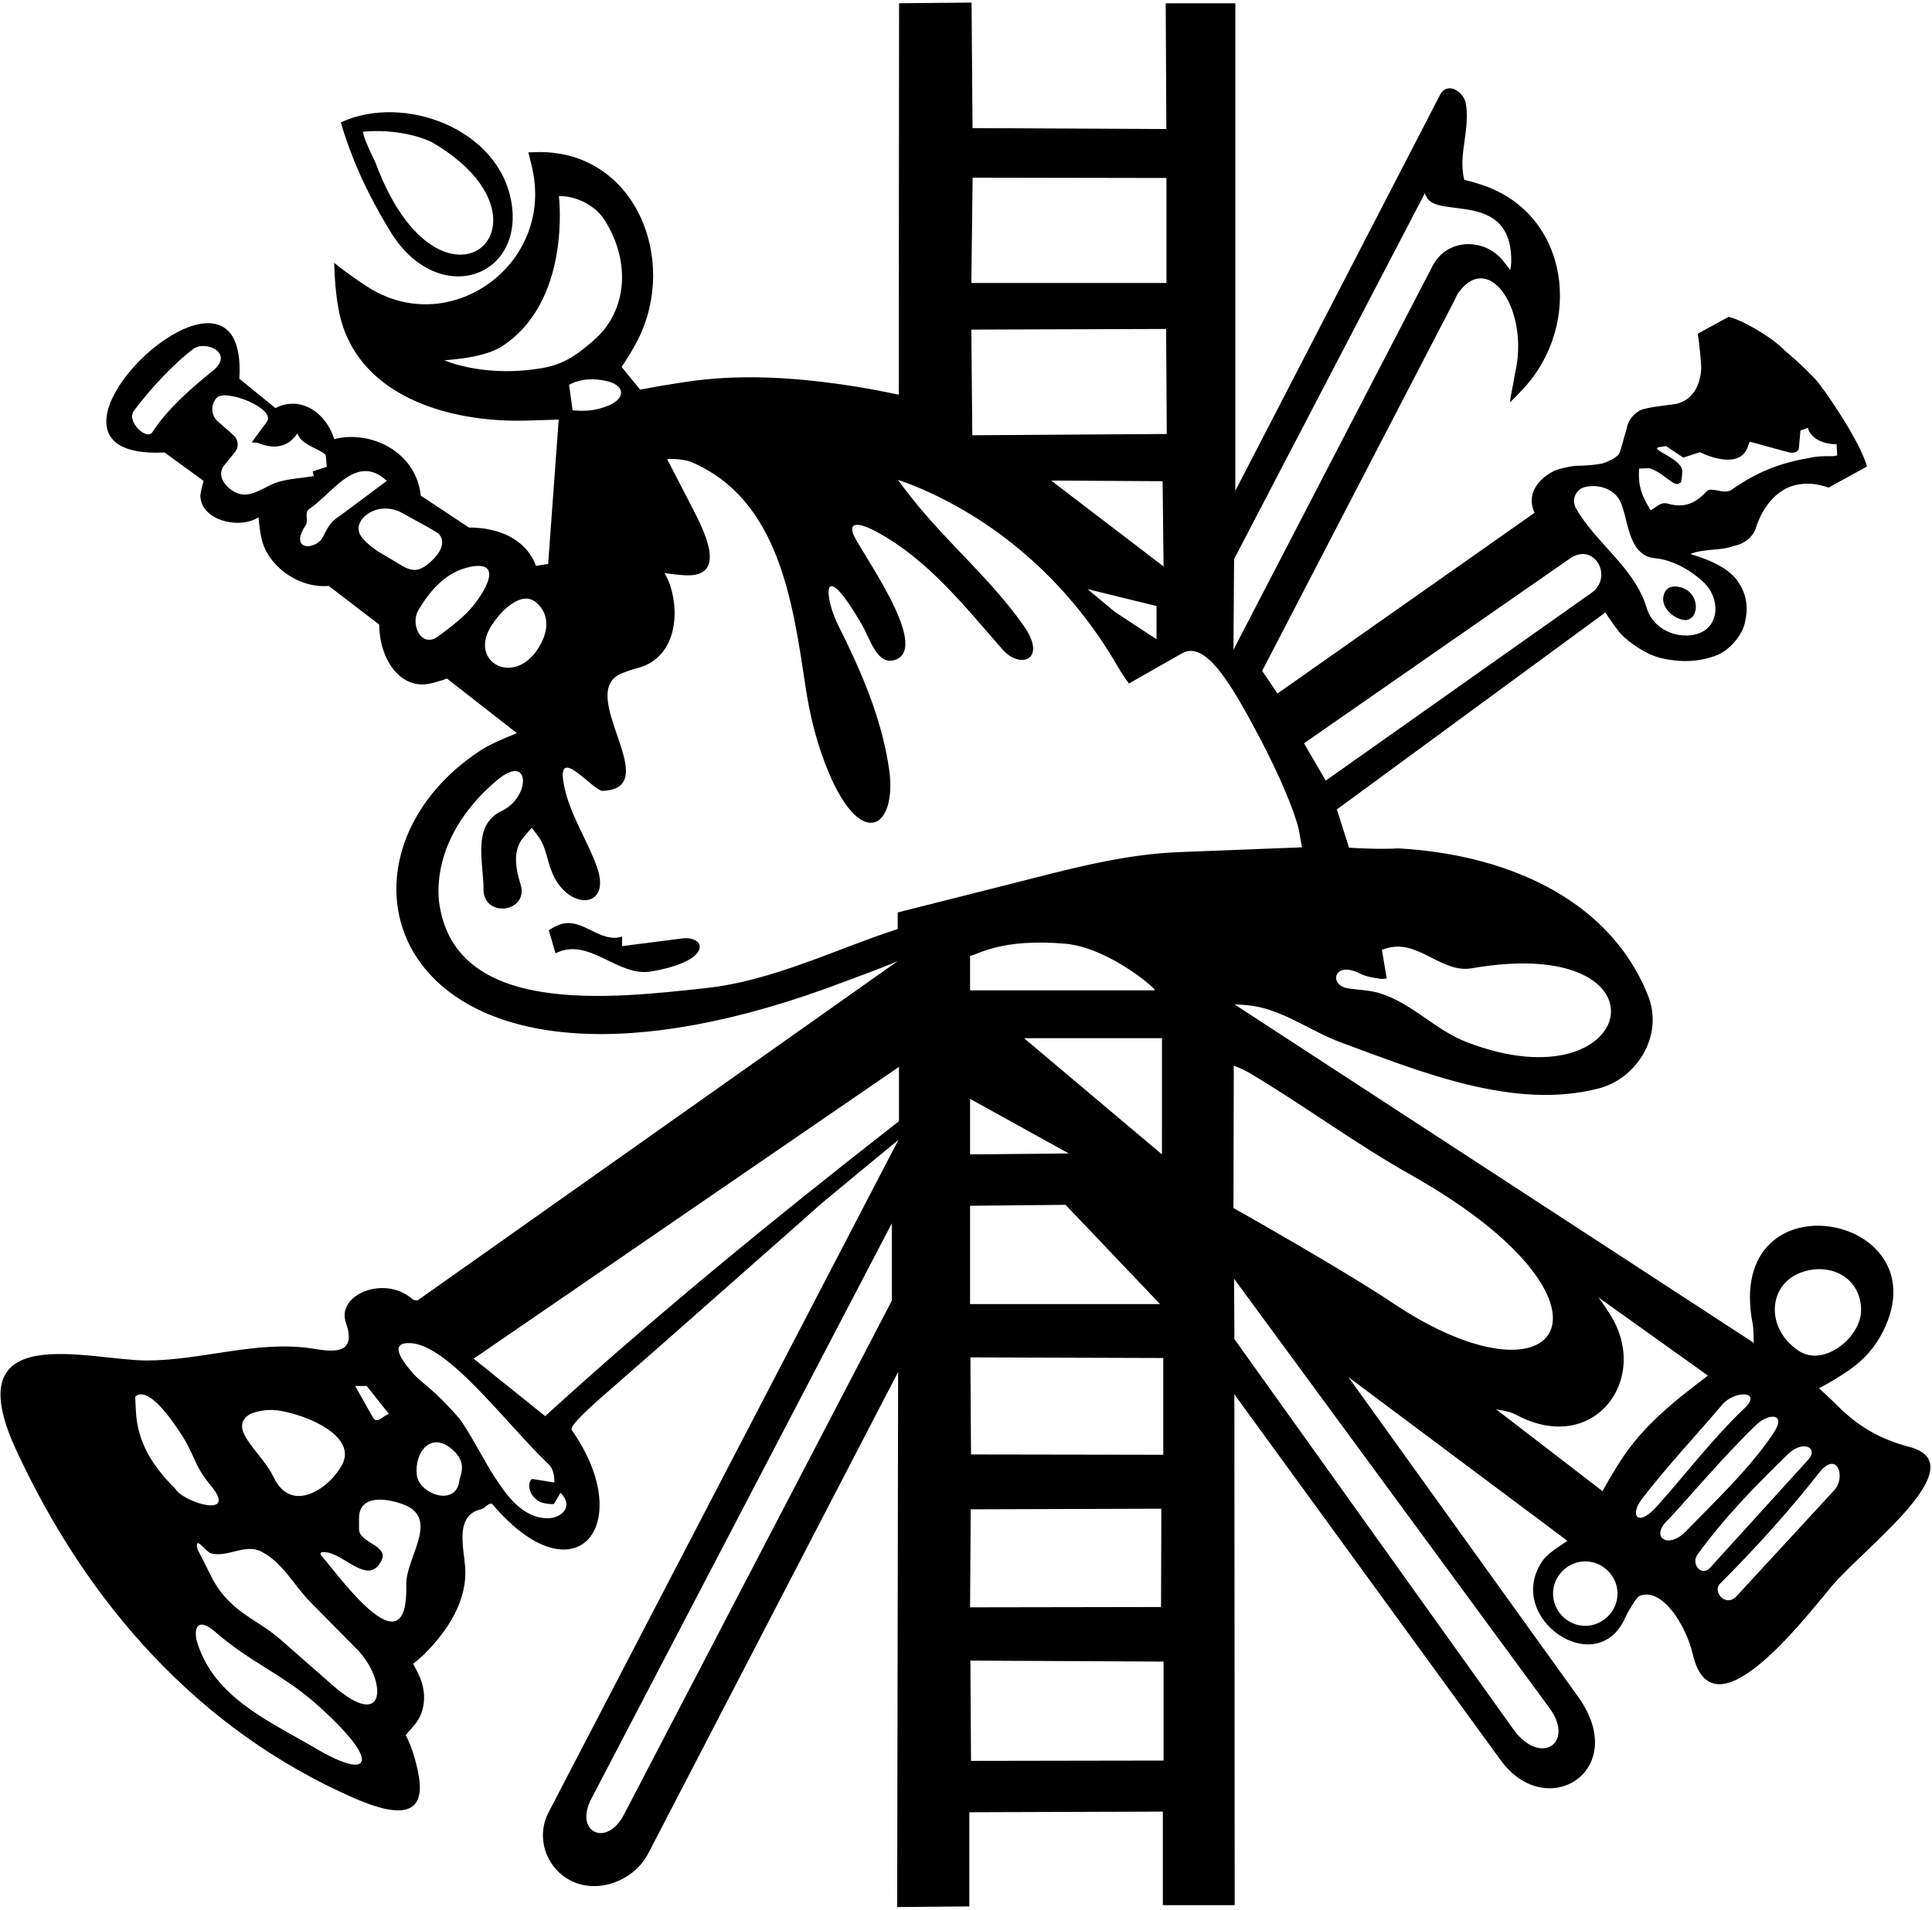 <?xml version="1.0" encoding="UTF-8"?>
<svg xmlns="http://www.w3.org/2000/svg" xmlns:xlink="http://www.w3.org/1999/xlink" width="544pt" height="538pt" viewBox="0 0 544 538" version="1.1">
<g id="surface1">
<path style=" stroke:none;fill-rule:nonzero;fill:rgb(0%,0%,0%);fill-opacity:1;" d="M 537.734 407.512 C 529.102 405.266 522.988 401.488 517.414 395.914 C 515.703 394.203 513.906 392.586 512.199 390.969 C 514.809 389.621 517.324 388.09 519.754 386.473 C 523.617 383.953 526.945 380.719 529.281 376.672 C 549.152 341.965 485.133 329.559 493.496 372.805 C 493.855 374.781 493.676 376.402 493.855 378.199 L 347.656 282.891 C 348.824 282.891 349.902 282.98 350.984 283.07 C 360.695 283.879 368.605 290.266 377.598 293.59 C 400.078 301.863 426.602 312.836 450.43 306.449 C 460.859 303.66 468.59 291.613 464.004 280.285 C 452.676 252.051 422.375 240.453 393.602 238.926 C 389.16 239.227 382.758 238.906 379.848 238.742 L 376.43 227.953 L 452.047 172.477 C 452.676 173.559 455.105 176.973 455.645 177.602 C 456.988 179.684 462.645 184.012 467.332 185.246 C 473.438 186.766 478.992 186.336 483.605 184.438 C 487.094 183.039 490.352 178.949 491.16 175.984 C 491.746 173.625 492.82 168.945 489.539 164.027 C 487.426 160.738 483.25 158.566 479.469 157.191 C 478.391 156.832 477.223 156.383 475.965 156.023 C 479.68 154.473 484.805 155.121 488.082 153.754 C 490.004 153.512 493.125 152.07 494.305 149.012 C 494.305 149.012 496.246 141.59 501.949 138.129 C 504.73 136.305 509.371 135.348 514.895 137.32 L 525.688 131.387 C 523.855 124.461 513.637 109.449 511.121 106.754 C 508.422 103.875 505.547 101.266 502.578 98.746 C 499.129 95.168 491.203 90.367 486.754 89.219 L 478.031 93.984 C 478.391 95.781 479.02 102.164 479.02 103.426 C 478.961 108.375 476.488 113.469 470.66 113.945 C 470.66 113.945 463.754 114.695 462.027 115.473 C 460.23 116.297 458.445 118.246 458.07 120.508 C 458.07 120.508 456.184 127.25 456.094 127.34 C 455.75 128.621 453.188 129.902 451.105 130.543 C 447.906 131.184 443.676 131.184 443.586 131.184 C 441.984 131.344 438.141 132.145 437.031 132.914 C 435.742 133.586 429.02 137.586 432.086 144.426 L 359.703 195.316 L 355.391 188.934 L 409.426 84.812 C 409.785 84.004 410.414 82.652 410.957 82.023 C 419.59 70.785 430.664 87.66 426.617 105.012 C 426.137 108.133 425.418 111.016 425.16 113.316 C 426.422 112.145 427.68 110.797 428.938 109.449 C 445.754 91.375 442.066 60.355 417.34 52.082 C 415.723 51.543 414.102 51.094 412.305 50.645 C 411.73 48.352 411.676 45.969 411.855 43.992 C 412.305 38.867 413.562 34.371 412.754 29.246 C 412.215 25.828 407.539 22.773 405.473 26.727 L 347.836 138.219 L 347.836 0.922 L 328.234 0.922 L 328.414 36.348 L 273.84 36.078 L 273.566 0.727 L 253.156 0.922 L 253.066 111.156 C 248.395 110.168 243.27 109.18 237.691 108.371 C 222.855 106.211 207.84 105.312 193.004 107.562 C 188.238 108.281 184.016 109 180.238 109.719 L 175.023 103.336 C 176.73 100.816 178.352 98.211 179.699 95.512 C 190.938 73.031 178.98 42.824 151.914 42.824 C 150.836 42.824 149.848 42.91 148.77 42.91 C 149.309 44.98 149.848 47.051 150.207 49.117 C 154.793 75.551 125.84 95.512 103.184 80.586 C 100.035 78.52 96.977 76.359 94.102 74.023 C 94.191 78.43 94.551 82.652 95.27 86.789 C 99.586 111.426 126.199 119.16 148.59 118.441 L 157.309 118.172 L 154.344 158.812 L 150.926 159.352 C 148.047 151.707 140.316 148.562 132.043 148.562 L 118.469 139.57 C 117.207 127.25 104.441 121.047 94.102 123.656 C 91.852 116.281 84.66 111.246 77.555 114.934 L 67.395 106.66 C 70.184 61.074 -1.297 129.859 46.355 127.43 L 57.324 135.434 C 56.965 136.691 56.605 138.039 56.426 139.391 C 56.246 146.402 67.215 149.281 72.789 145.684 C 72.969 147.754 73.238 149.91 73.691 151.887 C 75.309 158.992 83.582 165.734 92.574 165.016 L 106.777 175.895 C 106.777 185.156 112.441 194.598 121.434 192.438 C 122.965 192.078 124.402 191.629 125.84 191.09 L 145.531 206.465 C 141.934 207.992 138.82 209.137 135.191 211.41 C 85.02 244.41 112.805 324.254 238.41 276.238 C 241.738 274.98 248.484 272.551 252.797 270.664 L 117.566 366.242 C 117.117 366.152 116.488 366.242 116.039 365.789 C 108.309 359.047 94.551 364.531 97.426 372.625 C 100.844 382.336 92.301 380.449 87.629 379.73 C 72.16 377.48 56.785 383.145 41.32 383.145 C 25.047 383.145 -12.539 371.277 4.457 408.141 C 24.328 451.301 55.887 487.266 99.766 506.418 C 120.535 515.496 119.547 504.797 116.668 494.816 C 116.039 492.66 115.23 490.59 114.242 488.613 C 115.141 487.625 115.949 486.727 116.758 485.738 C 119.996 481.781 120.086 476.387 118.016 471.891 C 117.477 470.723 116.938 469.645 116.309 468.562 C 117.387 467.754 118.469 466.855 119.457 465.867 C 126.02 459.301 131.684 450.852 130.965 441.23 C 130.516 435.477 128.09 426.754 135.461 425.047 C 136.629 424.773 137.887 422.797 138.695 423.695 C 162.164 451.211 179.609 429.27 160.996 402.746 C 160.098 401.578 167.383 395.285 169.18 393.664 L 185.723 379.188 L 226.992 342.773 C 228.699 341.156 230.5 339.629 232.297 338.098 C 239.133 332.434 245.965 326.77 252.977 321.016 L 154.434 510.465 C 150.926 517.297 153.535 525.57 160.188 529.344 C 167.922 533.75 178.441 529.793 182.484 522.062 L 252.887 386.383 L 252.617 537.078 L 272.938 536.898 L 272.938 510.371 L 327.426 510.195 L 327.426 536.539 L 347.656 536.539 L 347.566 392.676 L 422.555 495.719 C 435.414 513.43 459.238 498.684 444.402 477.914 L 379.664 387.82 L 441.348 433.945 C 438.738 435.746 435.594 437.543 434.062 439.969 C 423.812 455.797 449.438 473.328 457.531 455.797 C 458.25 454.086 460.77 449.859 461.578 449.504 C 467.961 446.715 474.793 457.953 476.594 465.688 C 481.988 489.512 506.715 457.594 515.703 446.805 C 524.605 436.105 556.523 412.547 537.734 407.512 Z M 251.117 366.297 L 175.727 510.969 C 170.824 520.477 161.562 515.977 166.508 506.57 L 251.117 344.52 Z M 510.371 357.562 C 517.742 356.574 524.035 361.246 524.035 368.977 C 524.035 376.711 513.43 385.16 506.418 380.395 C 496.172 373.562 497.879 359.27 510.371 357.562 Z M 382.277 273.867 C 384.258 274.859 385.246 275.129 388.66 275.664 C 389.199 275.758 390.461 275.578 390.461 275.574 L 389.109 267.48 C 389.922 267.215 390.73 266.945 391.719 266.762 C 399.812 265.281 406.285 274.102 414.379 272.699 C 472.191 262.633 461.312 312.168 412.938 293.469 C 404.129 290.078 397.562 282.484 388.48 279.711 C 385.605 278.828 382.547 278.812 379.582 278.363 C 374.098 277.453 375.535 270.816 382.277 273.867 Z M 461.562 131.93 C 462.102 132.02 464.168 131.75 464.711 131.934 C 469.562 133.816 471.363 137.684 473.34 135.797 C 473.34 135.797 473.699 133.727 473.699 132.738 C 473.699 129.102 463.988 126.445 467.227 125.906 L 469.113 125.633 L 473.969 128.871 L 478.645 127.344 C 479.273 127.613 479.992 127.973 480.715 128.242 C 484.668 129.73 490.512 130.715 492.133 125.812 C 492.312 125.273 492.492 124.824 492.672 124.375 L 503.461 127.344 C 504.629 127.672 506.34 127.582 506.52 126.086 L 506.969 121.227 L 509.035 120.512 C 510.012 123.98 514.254 125.18 517.129 125.098 L 517.309 128.242 C 515.777 128.781 514.07 128.152 510.383 128.785 C 501.57 130.312 495.816 132.438 488.715 137.145 C 488.176 137.504 487.727 137.863 487.188 138.133 C 485.117 139.164 481.883 137.055 480.621 138.312 C 477.566 141.551 474.508 143.258 469.562 141.816 C 467.406 141.281 466.328 142.988 464.801 143.703 C 464.527 143.348 464.348 142.988 464.078 142.539 C 462.551 139.973 461.473 137.102 461.473 134.086 C 461.473 133.277 461.473 132.648 461.562 131.93 Z M 446.371 137.137 C 450.543 136.215 455.207 137.926 456.621 142.172 C 456.98 143.25 457.469 144.75 457.609 145.496 C 458.812 150.289 460.109 156.672 465.879 157.188 C 471.359 157.676 476.754 161.055 480.09 164.379 C 483.492 167.891 484.305 174 480.527 177.145 C 476.215 180.742 466.062 179.199 463.633 171.121 C 460.246 159.883 449.449 153.113 443.762 143.16 C 442.406 140.785 443.676 137.73 446.371 137.137 Z M 442.07 157.281 C 448.996 152.516 454.391 162.586 448.098 166.977 L 373.289 219.844 L 367.176 209.328 Z M 347.484 157.453 L 401.344 54.145 C 401.094 54.594 401.512 55.133 401.703 55.492 C 404.656 61.605 425.066 53.691 425.531 72.758 C 425.516 75.363 425.348 74.914 425.258 76.082 C 424.719 75.273 424.09 74.555 423.551 73.836 C 418.383 66.91 407.527 66.91 403.41 74.824 L 347.309 182.988 Z M 273.863 50.031 L 328.441 50.129 L 328.441 79.703 L 273.504 79.703 Z M 328.352 92.645 L 328.531 122.223 L 273.773 122.582 L 273.504 92.828 Z M 295.98 135.34 L 327.359 135.52 L 327.629 159.527 Z M 325.645 170.672 L 325.645 180.023 L 313.867 172.289 L 306.223 165.906 Z M 150.023 104.055 C 135.137 105.973 125.094 101.457 125.094 101.457 C 132.977 100.934 138.02 99.492 140.824 97.859 C 161.07 85.324 157.367 55.238 157.367 55.238 C 161.551 55.074 167.254 57.41 170.129 61.816 C 177.77 73.68 176.512 87.523 167.523 95.523 C 160.598 101.727 156.766 103.242 150.023 104.055 Z M 168.953 115.016 C 166.41 115.777 163.84 115.758 161.23 115.57 L 160.238 108.379 C 163.504 106.562 167.473 106.48 171.117 107.391 C 176.41 108.715 176.512 113.055 168.953 115.016 Z M 42.93 121.684 C 41.312 124.199 35.469 118.715 37.715 115.66 C 42.121 109.727 49.223 102.086 54.527 98.219 C 57.941 95.793 66.121 99.391 59.918 104.422 C 52.906 110.086 46.977 115.48 42.93 121.684 Z M 66.305 138.672 C 63.496 137.266 60.812 133.926 63.156 131.031 L 66.215 127.254 C 67.395 125.793 67.055 123.699 65.676 122.488 L 61.359 118.711 C 59.391 116.988 59.258 113.996 61 112.062 C 63.426 109.367 77.555 114.934 75.207 118.711 L 70.887 124.555 C 71.52 124.734 72.145 124.559 72.867 124.824 C 81.195 128.145 83.652 121.504 83.836 122.129 C 84.641 125.551 91.562 126.809 91.75 128.422 L 92.02 131.48 L 88.062 132.738 L 88.332 134.086 C 85.035 134.629 81.664 134.781 78.441 135.707 C 74.438 136.855 70.531 140.797 66.305 138.672 Z M 91.113 150.898 C 89.223 155.121 81.133 155.301 86.078 147.93 C 86.98 146.586 85.551 144.355 87.066 143.348 C 93.363 139.152 99.727 128.469 107.746 134.441 C 108.105 134.715 108.559 135.074 108.914 135.434 L 95.879 145.145 C 94.762 145.977 93.004 146.672 91.113 150.898 Z M 110.262 157.551 C 106.844 155.57 103.906 153.992 101.719 151.074 C 98.484 146.762 106.215 140.379 113.496 144.602 C 115.652 145.863 119.871 148.004 122.938 149.906 C 124.645 150.965 125.812 153.863 121.676 157.82 C 117.004 162.312 115.023 160.43 110.262 157.551 Z M 123.383 179.211 C 118.625 182.727 115.52 175.871 117.723 172.02 C 120.949 166.375 125.547 161.129 132.109 159.703 C 143.258 157.277 135.035 169 131.566 172.469 C 129.062 174.973 126.23 177.113 123.383 179.211 Z M 138.035 176.789 C 141.184 171.484 147.027 166.359 150.891 169.598 C 155.836 173.82 153.59 179.664 151.16 183.172 C 144.328 193.059 132.375 186.406 138.035 176.789 Z M 103.258 390.336 L 109.5 398.203 C 108.004 398.535 106.176 401.273 105.008 399.203 L 100.012 390.336 Z M 69.824 398.641 C 70.797 397.836 74.301 396.754 78.004 397.18 C 85.805 398.191 100.555 404.219 96.395 412.359 C 93.18 418.781 82.215 426.781 77.09 416.078 C 73.676 408.98 64.41 402.777 69.824 398.641 Z M 49.312 419.227 C 43.199 413.117 38.68 406.418 38.254 397.289 L 38.074 393.422 C 38.074 393.422 41.02 388.57 50.75 403.496 C 55.066 409.969 54.387 412.414 59.383 418.414 C 67.281 427.895 51.586 423.145 49.312 419.227 Z M 89.227 492.582 C 76.102 484.848 60.281 478.199 55.516 462.465 C 54.527 459.309 55.156 454.824 60.73 459.68 C 70.258 468.039 79.605 471.543 88.957 479.812 C 108.102 496.805 104.148 501.391 89.227 492.582 Z M 93.547 474.512 L 78.895 461.652 C 72.059 455.668 64.07 453.875 59.023 443.039 L 55.605 436.297 C 54.707 432.027 58.031 437.109 59.383 437.469 C 64.059 438.707 69 434.672 73.496 436.926 C 79.523 439.957 82.668 446.34 87.254 451.043 L 100.652 464.621 C 108.836 472.98 109.195 488.266 93.547 474.512 Z M 114.398 446.285 C 114.977 470.531 96.77 445.613 91.113 438.824 C 89.281 437.07 90.844 437.113 91.203 437.113 C 96.688 437.113 103.645 446.957 107.387 439.539 C 109.617 435.121 101.094 434.641 101.094 430.641 L 101.094 427.582 C 101.094 420.668 109.242 421.961 113.859 423.805 C 123.852 427.801 114.219 438.793 114.398 446.285 Z M 129.316 417.16 C 128.238 424.531 117.902 420.664 117.359 415.363 C 116.645 409.07 121.316 402.777 127.52 408.352 C 131.746 412.215 129.496 415.453 129.316 417.16 Z M 154.316 427.59 C 146.895 427.59 142.352 420.664 139.117 415.723 C 136.867 412.395 131.656 402.238 129.137 399.273 C 122.484 391.539 118.438 389.203 116.551 387.047 C 114.305 384.527 108.91 378.238 115.113 378.238 C 125.992 378.238 142.059 400.531 154.586 412.484 C 155.812 413.746 156.113 415.723 156.113 417.52 L 150 416.531 C 148.914 416.441 147.926 420.484 151.789 422.824 C 152.688 423.453 155.898 423.77 156 423.5 L 157.824 420.395 C 161.867 424.586 157.648 427.59 154.316 427.59 Z M 253.129 315.746 C 218.422 342.836 184.793 370.289 153.504 398.82 L 133.363 382.641 L 253.129 300.457 Z M 327.18 325.109 L 288.34 292.383 L 327.184 292.383 Z M 327.543 382.453 L 327.543 409.699 L 273.414 409.609 L 273.234 382.277 Z M 325.117 278.906 L 273.145 278.906 L 273.145 269.195 C 275.121 269.016 281.598 264.16 300.031 265.781 C 312.438 266.949 326.195 278.996 325.117 278.906 Z M 300.93 324.844 L 273.145 325.109 L 273.145 309.465 Z M 300.031 339.312 L 326.645 367.27 L 273.145 367.27 L 273.145 339.578 Z M 273.324 425.066 L 327.004 424.891 L 326.914 452.578 L 273.145 452.668 Z M 327.633 495.816 L 273.414 495.906 L 273.234 467.672 L 327.633 467.945 Z M 284.422 248.973 L 252.77 256.969 L 252.77 261.645 C 235.82 267.078 217.746 276.234 198.684 278.285 C 172.16 281.141 127.297 286.605 123.562 253.371 C 122.574 240.027 129.949 228.113 139.93 219.742 C 149.461 211.758 149.461 224.52 141.277 228.379 C 132.824 232.363 136.152 242.836 136.152 250.5 C 136.152 258.633 149.012 257.008 146.582 249.059 C 145.234 244.734 144.246 239.688 147.301 235.934 C 148.109 234.938 148.922 234.039 149.73 233.145 C 150.449 234.039 151.078 234.852 151.707 235.746 C 153.688 238.523 154.047 242.137 155.215 245.105 C 159.352 256.438 172.297 256.438 168.16 244.387 C 165.465 236.652 160.43 229.426 158.812 221.18 C 156.383 209.059 166.992 222.812 169.691 222.727 C 187.582 222.004 161.688 195.02 175.086 189.625 C 176.434 189.082 177.961 188.547 179.672 188.094 C 189.828 185.402 191.629 173.664 188.66 164.723 C 188.301 163.637 187.762 162.562 187.133 161.391 C 189.02 161.664 191.09 161.93 193.066 162.02 C 205.117 162.562 198.102 149.191 194.953 143.047 L 187.852 129.289 C 189.398 129.102 193.066 129.445 194.598 130.098 C 219.23 140.547 223.188 169.246 226.785 193.223 C 227.953 201.008 229.664 208.07 232.449 215.352 C 242.07 240.25 252.77 233.508 250.344 216.598 C 248.273 202.297 242.52 189.105 236.047 176.141 C 232 168.156 231.102 155.93 242.699 175.953 C 245.035 179.918 246.926 187.488 251.961 185.867 C 262.57 182.449 241.441 154.223 240.184 150.246 C 238.832 146.133 243.777 148.105 246.926 149.82 C 261.312 157.641 271.562 170.672 282.172 182.789 C 287.207 188.652 294.941 185.867 288.375 176.41 C 279.203 163.242 266.707 152.895 256.816 140.352 C 255.469 138.645 254.117 136.934 252.859 135.137 C 254.746 135.77 256.637 136.488 258.344 137.207 C 282.172 147.254 301.684 165.188 314.629 187.555 C 315.617 189.266 316.699 190.887 317.867 192.504 L 332.883 183.961 C 339.535 180.297 346.73 192.605 355.184 208.699 C 360.035 218.051 364.262 227.668 365.703 233.594 L 366.602 238.629 L 331.984 239.977 C 315.801 240.609 300.066 245.016 284.422 248.973 Z M 436.391 481.164 C 443.492 491.051 433.605 497.527 426.055 486.918 L 347.578 377.133 L 347.484 360.137 Z M 347.309 340.203 L 347.398 300.102 C 349.465 300.914 351.086 301.723 352.434 302.531 C 367.629 311.648 381.742 322.145 397.391 330.945 C 461.496 367.18 439.828 399.094 391.812 366.73 C 378.734 357.98 350.164 341.805 347.309 340.203 Z M 446.371 457.883 C 441.426 457.883 437.289 453.746 437.289 448.801 C 437.289 443.859 441.426 439.723 446.371 439.723 C 451.312 439.723 455.449 443.859 455.449 448.801 C 455.449 453.746 451.312 457.883 446.371 457.883 Z M 456.355 411.316 C 454.559 414.105 452.848 416.98 451.23 419.945 L 421.199 396.84 C 421.918 397.109 424.707 397.293 426.773 398.371 C 448.621 410.238 464.898 388.504 453.391 370.227 C 452.309 368.516 451.23 366.898 450.062 365.371 L 480.902 387.398 C 478.566 389.199 476.316 390.906 474.07 392.703 C 467.324 398.078 461.031 404.055 456.355 411.316 Z M 462.281 422.195 C 469.02 413.387 477.445 404.395 485.023 395.496 C 488.438 391.539 496.441 391.633 491.141 396.66 C 482.148 405.191 474.059 415.902 466.418 424.352 C 461.023 430.285 458.863 426.688 462.281 422.195 Z M 474.598 431.363 C 469.652 436.398 464.527 432.895 469.562 428.129 C 472.438 425.34 485.699 409.59 494.73 401.07 C 497.879 398.102 503.27 397.742 499.324 403.672 C 492.664 413.656 482.867 422.824 474.598 431.363 Z M 478.012 437.746 C 486.102 426.598 495.359 417.43 503.367 409.602 C 507.766 405.297 512.262 407.812 509.031 411.219 L 481.43 441.613 C 479 444.129 476.035 440.352 478.012 437.746 Z M 516.484 419.676 L 488.891 449.609 C 485.832 452.758 482.121 448.199 484.305 446.016 C 494.172 436.148 503.559 425.805 512.172 414.82 C 517.387 408.172 519.812 416.172 516.484 419.676 "/>
<path style=" stroke:none;fill-rule:nonzero;fill:rgb(0%,0%,0%);fill-opacity:1;" d="M 109.812 65.047 C 122.934 86.715 147.297 78.621 144.07 57.406 C 140.844 36.184 113.531 26.262 95.965 34.477 C 96.953 37.895 98.125 41.223 99.473 44.637 C 102.281 51.746 105.859 58.516 109.812 65.047 Z M 121.496 39.969 C 160.602 62.711 124.105 95.254 105.766 45.902 C 104.777 43.746 102.527 39.34 102.172 37.094 C 102.172 37.094 112.418 35.836 121.496 39.969 "/>
<path style=" stroke:none;fill-rule:nonzero;fill:rgb(0%,0%,0%);fill-opacity:1;" d="M 192.027 264.297 L 175.164 266.453 L 175.164 263.758 C 169 265.812 163.785 258.09 157.633 260.387 C 156.555 260.789 155.477 261.328 154.531 262.004 L 156.422 268.477 C 165.844 263.719 173.836 275.18 183.258 273.602 C 200.961 270.637 198.895 263.441 192.027 264.297 "/>
<path style=" stroke:none;fill-rule:nonzero;fill:rgb(0%,0%,0%);fill-opacity:1;" d="M 475.227 174.539 C 478.551 173.641 478.551 166.809 473.156 165.371 C 470.641 164.742 469.203 165.641 468.664 166.988 C 466.773 171.574 472.891 175.258 475.227 174.539 "/>
</g>
</svg>
